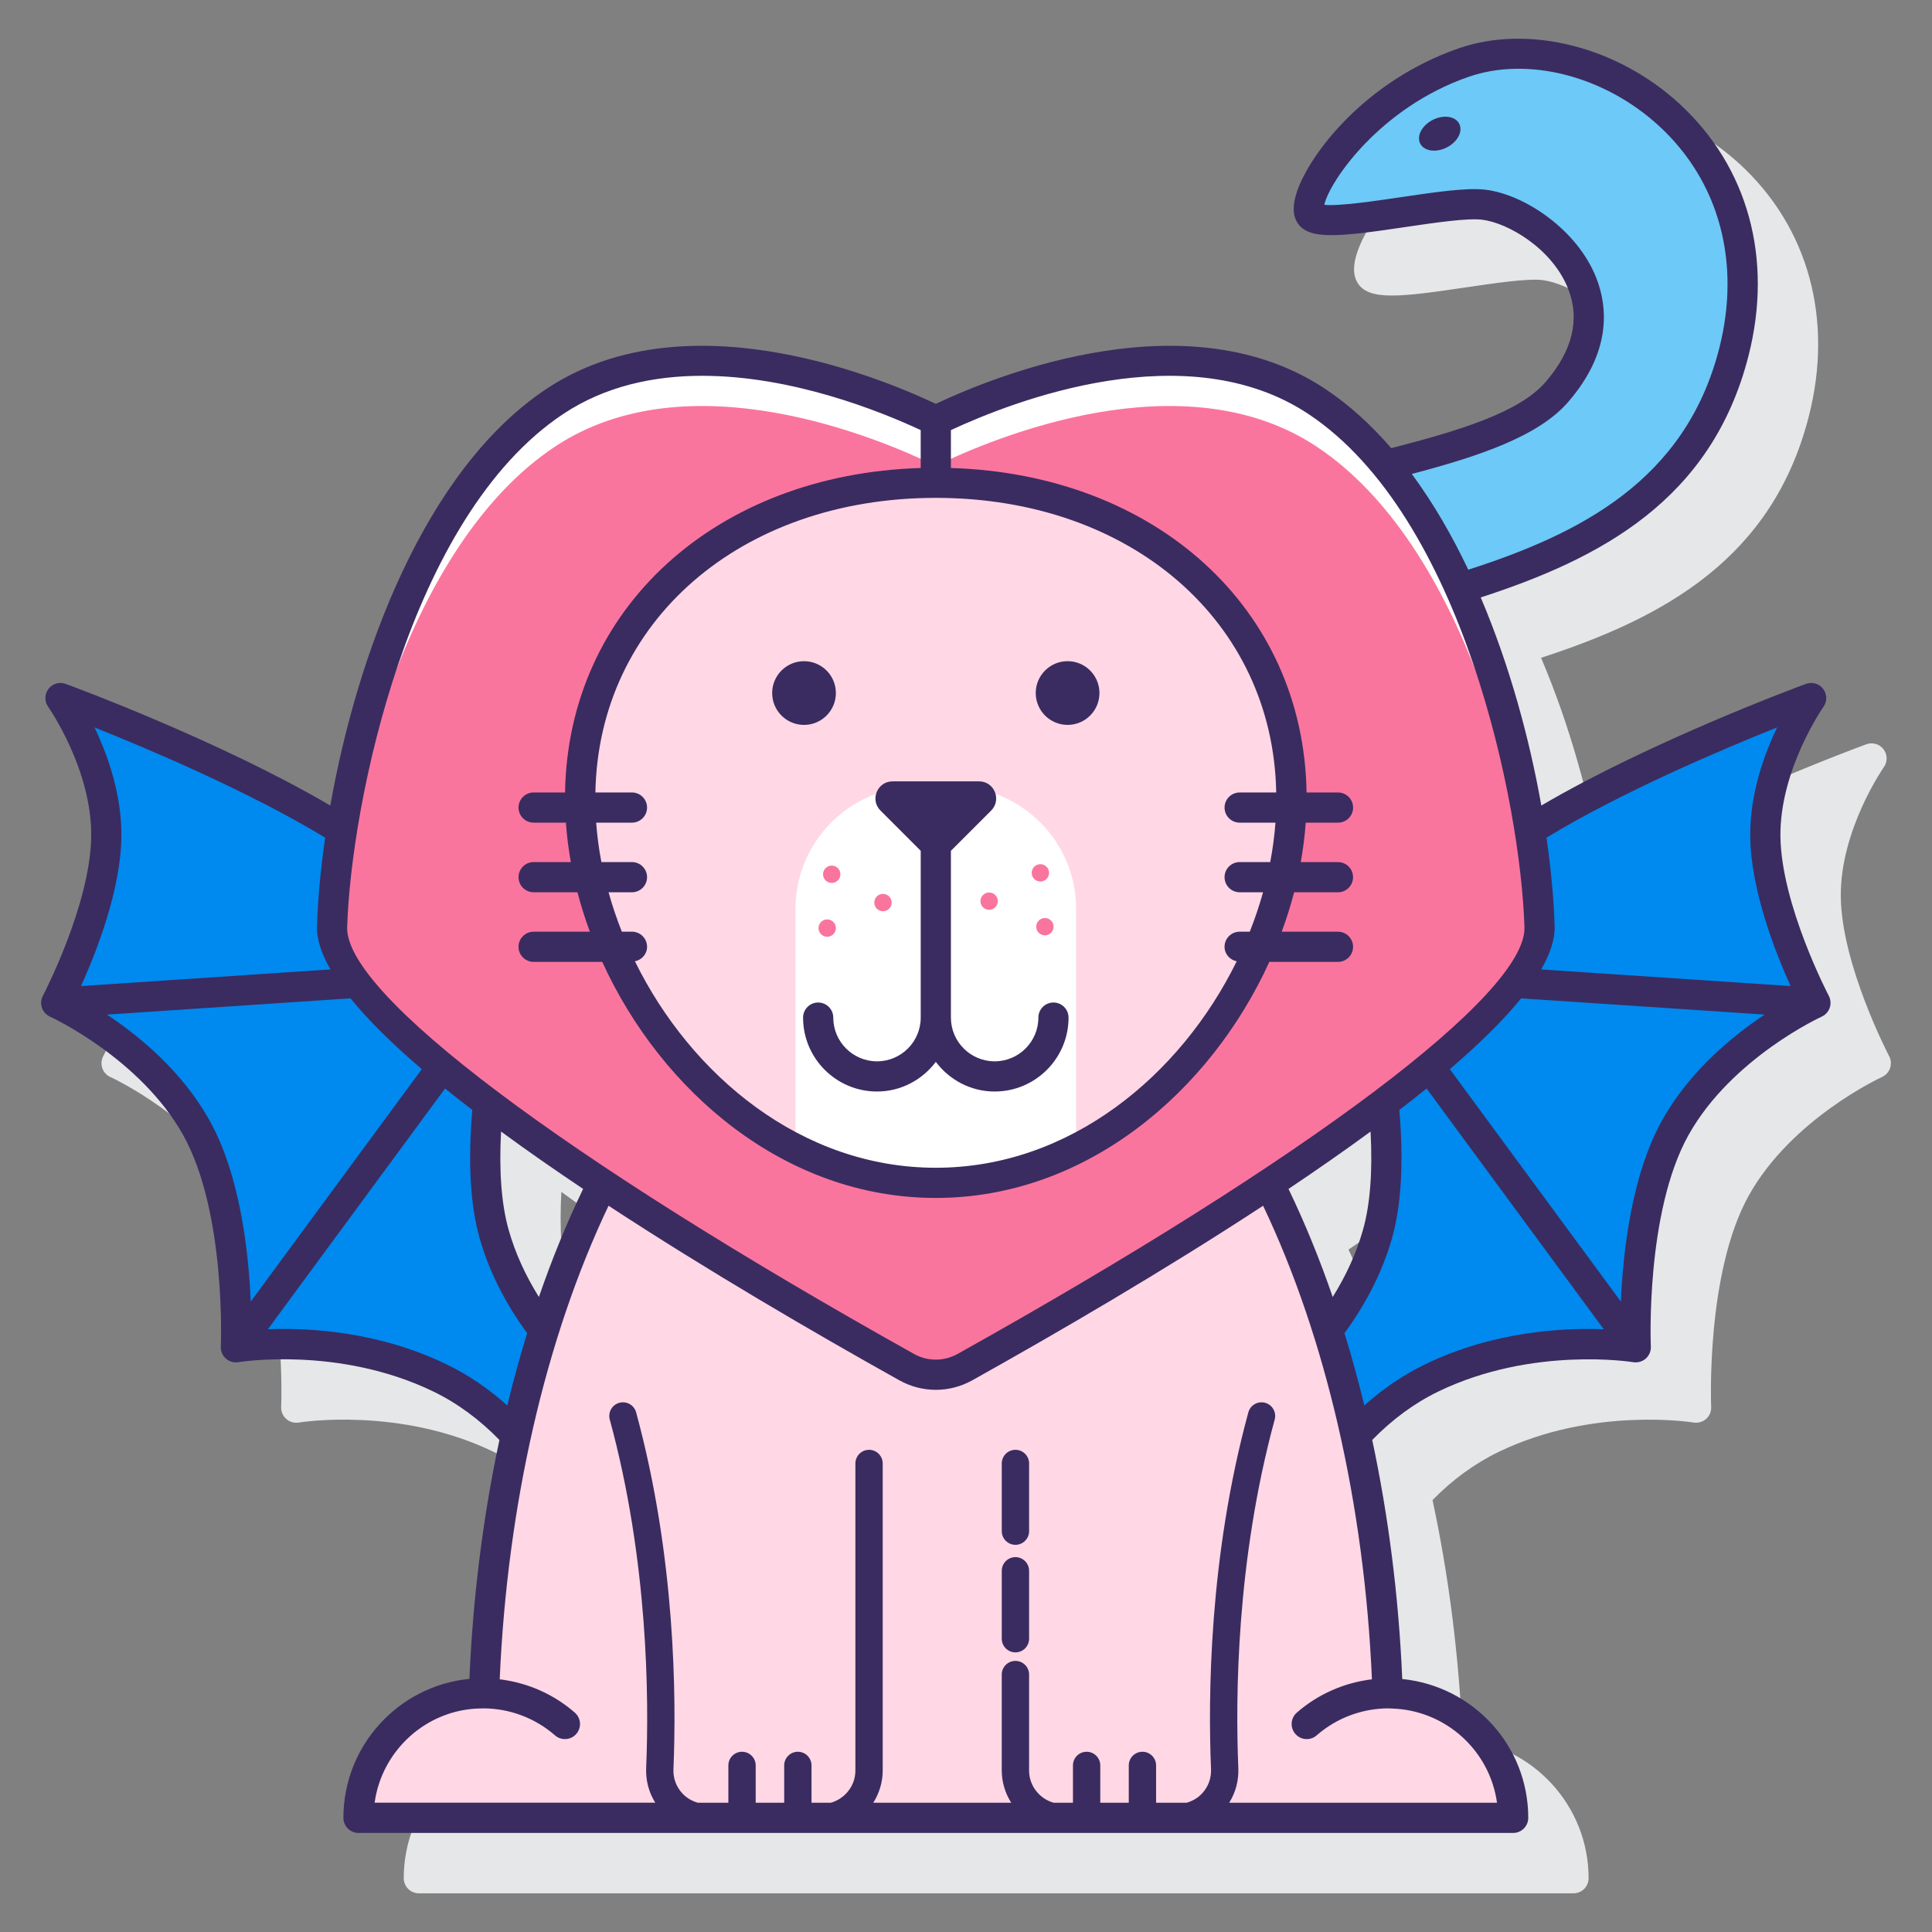<svg id="Layer_1" enable-background="new 0 0 128 128" height="512" viewBox="0 0 128 128" width="512" xmlns="http://www.w3.org/2000/svg"><rect x="0" y="0" width="128" height="128" fill="#808080" stroke="none"/><g><path d="m125.162 69.975c-.032-.06-3.15-6.029-3.204-10.555-.053-4.425 2.824-8.553 2.853-8.594.252-.358.243-.838-.023-1.186-.267-.348-.729-.482-1.138-.331-.443.162-10.25 3.781-17.534 8.058-.781-4.408-2.093-9.268-4.016-13.786 8.111-2.639 15.334-6.548 17.744-16.016 1.636-6.429-.033-12.513-4.58-16.693-4.127-3.794-10.001-5.268-14.62-3.67-6.152 2.13-9.831 6.932-10.705 9.458-.313.907-.306 1.597.024 2.11.747 1.161 2.842.909 7.133.274 1.922-.284 4.104-.606 5.089-.488 1.73.208 4.681 1.925 5.72 4.612.78 2.016.268 4.088-1.524 6.158-1.708 1.974-5.556 3.17-10.21 4.365-1.322-1.529-2.777-2.864-4.375-3.926-8.992-5.977-21.514-1.027-25.797.99-4.283-2.017-16.805-6.968-25.797-.99-8.09 5.379-12.556 17.65-14.319 27.602-7.283-4.277-17.09-7.896-17.533-8.058-.41-.151-.873-.017-1.139.332-.266.348-.275.829-.021 1.186.029.041 2.905 4.15 2.852 8.594-.054 4.517-3.173 10.496-3.204 10.556-.128.244-.15.53-.061.791.089.26.282.473.533.586.06.027 5.961 2.746 8.81 7.824 2.874 5.124 2.512 13.949 2.508 14.038-.014.302.11.594.337.794.226.2.531.286.829.237.065-.01 6.656-1.081 12.905 1.94 1.611.779 3.08 1.854 4.39 3.198-1.067 4.972-1.755 10.289-1.991 15.845-4.679.455-8.349 4.41-8.349 9.207 0 .552.448 1 1 1h76.5c.552 0 1-.448 1-1 0-4.796-3.67-8.752-8.349-9.207-.236-5.556-.924-10.874-1.991-15.845 1.31-1.343 2.778-2.418 4.39-3.198 6.225-3.011 12.84-1.952 12.906-1.94.294.046.603-.038.829-.238s.35-.492.336-.793c-.004-.088-.366-8.914 2.508-14.038 2.849-5.078 8.75-7.797 8.81-7.824.251-.114.444-.326.534-.587.09-.262.068-.548-.06-.792zm-30.867 15.527c-.436 1.532-1.111 3.02-2.005 4.45-.878-2.533-1.867-4.927-2.951-7.165 1.9-1.272 3.741-2.552 5.47-3.822.124 2.308.027 4.635-.514 6.537zm-57.104-6.537c1.729 1.27 3.57 2.55 5.47 3.822-1.084 2.238-2.073 4.632-2.951 7.165-.895-1.43-1.569-2.917-2.005-4.449-.542-1.903-.638-4.229-.514-6.538z" fill="#e6e7e8"/><g><path d="m96.972 4.147c-7.126 2.468-10.917 8.917-10.167 10.083.75 1.167 8.87-.982 11.5-.667 3.695.442 10.382 6.005 4.833 12.417-1.969 2.276-6.255 3.549-11.321 4.834 1.949 2.363 3.575 5.172 4.915 8.157 8.327-2.58 15.751-6.256 18.143-15.652 3.5-13.751-9.375-22.126-17.903-19.172z" fill="#6dc9f7"/><g fill="#0089ef"><path d="m32.333 73.084c-5.998-4.521-10.419-8.835-10.331-11.683.055-1.772.264-3.97.645-6.402-7.354-4.61-18.64-8.751-18.64-8.751s3.093 4.364 3.036 9.184-3.319 11.01-3.319 11.01 6.218 2.804 9.27 8.245 2.635 14.572 2.635 14.572 6.899-1.169 13.507 2.026c2.099 1.015 3.751 2.386 5.038 3.785.527-2.399 1.143-4.713 1.841-6.93-1.315-1.716-2.555-3.844-3.272-6.364-.721-2.534-.701-5.732-.41-8.692z"/><path d="m116.958 55.432c-.057-4.82 3.036-9.184 3.036-9.184s-11.286 4.142-18.64 8.751c.381 2.432.59 4.63.645 6.402.088 2.848-4.334 7.162-10.331 11.683.291 2.959.31 6.158-.41 8.691-.717 2.52-1.957 4.649-3.272 6.364.698 2.217 1.314 4.531 1.841 6.93 1.287-1.399 2.939-2.77 5.038-3.785 6.608-3.195 13.507-2.026 13.507-2.026s-.417-9.131 2.635-14.572 9.27-8.245 9.27-8.245-3.262-6.19-3.319-11.009z"/></g><path d="m92 112.185c-.021 0-.042.003-.063.003-.434-13-3.337-24.771-7.853-33.78-7.504 4.968-15.54 9.591-20.16 12.171-1.197.664-2.652.664-3.849 0-4.619-2.58-12.656-7.203-20.16-12.171-4.516 9.01-7.419 20.78-7.853 33.78-.021 0-.042-.003-.063-.003-4.556 0-8.25 3.694-8.25 8.25h76.5c.001-4.556-3.693-8.25-8.249-8.25z" fill="#ffd7e5"/><g><path d="m101.999 61.401c-.27-8.748-4.229-27.805-14.756-34.803-8.875-5.9-21.501-.556-25.243 1.266-3.742-1.822-16.368-7.166-25.243-1.266-10.527 6.998-14.486 26.056-14.756 34.803-.219 7.111 27.643 23.351 38.074 29.178 1.197.664 2.652.664 3.849 0 10.432-5.826 38.294-22.066 38.075-29.178z" fill="#fa759e"/><path d="m36.757 29.598c8.876-5.901 21.501-.556 25.243 1.266 3.742-1.822 16.368-7.166 25.243-1.266 9.753 6.484 13.866 23.314 14.633 32.711.079-.315.132-.621.123-.908-.27-8.748-4.229-27.805-14.755-34.803-8.876-5.9-21.502-.556-25.244 1.266-3.742-1.822-16.368-7.166-25.243-1.266-10.527 6.998-14.486 26.056-14.756 34.803-.009.286.044.593.123.908.767-9.397 4.88-26.227 14.633-32.711z" fill="#fff"/><path d="m62 31.985c-13.019 0-23.573 8.327-23.573 20.894s10.554 25.488 23.573 25.488 23.573-12.922 23.573-25.488-10.554-20.894-23.573-20.894z" fill="#ffd7e5"/><path d="m63.178 52.107h-2.356c-4.485 0-8.121 3.636-8.121 8.121v15.859c2.853 1.446 5.996 2.281 9.298 2.281 3.303 0 6.445-.834 9.299-2.281v-15.86c0-4.484-3.635-8.12-8.12-8.12z" fill="#fff"/><g fill="#fa759e"><g><circle cx="58.499" cy="59.798" r=".575"/><circle cx="54.804" cy="61.488" r=".575"/><circle cx="55.104" cy="57.922" r=".575"/></g><g><circle cx="65.533" cy="59.705" r=".575"/><circle cx="69.228" cy="61.395" r=".575"/><circle cx="68.928" cy="57.829" r=".575"/></g></g></g><g fill="#3a2c60"><path d="m121.162 65.975c-.032-.06-3.15-6.029-3.204-10.555-.053-4.425 2.824-8.553 2.853-8.594.252-.358.243-.838-.023-1.186-.267-.348-.728-.482-1.138-.331-.438.161-10.246 3.781-17.533 8.06-.781-4.408-2.093-9.268-4.015-13.787 7.871-2.557 15.296-6.406 17.743-16.017 1.636-6.429-.033-12.513-4.58-16.693-4.127-3.794-10.001-5.268-14.62-3.67-6.152 2.13-9.831 6.932-10.705 9.458-.313.907-.306 1.597.024 2.11.747 1.161 2.842.909 7.133.274 1.922-.284 4.102-.606 5.09-.488 1.73.208 4.681 1.925 5.72 4.612.78 2.016.268 4.088-1.524 6.158-1.741 2.012-5.784 3.229-10.21 4.365-1.322-1.529-2.777-2.864-4.375-3.926-8.992-5.977-21.514-1.027-25.797.99-4.283-2.017-16.805-6.968-25.797-.99-8.091 5.379-12.557 17.652-14.32 27.604-7.287-4.279-17.095-7.899-17.533-8.06-.412-.151-.873-.017-1.139.332-.266.348-.275.829-.021 1.186.029.041 2.905 4.15 2.852 8.594-.054 4.517-3.173 10.496-3.204 10.556-.128.244-.15.53-.061.791.089.26.282.473.533.586.06.027 5.961 2.746 8.811 7.824 2.874 5.124 2.512 13.949 2.508 14.038-.014.302.11.594.336.794.227.2.531.289.83.237.065-.01 6.656-1.081 12.905 1.94 1.605.776 3.074 1.865 4.388 3.214-1.079 5.052-1.757 10.388-1.989 15.829-4.679.455-8.349 4.41-8.349 9.207 0 .552.448 1 1 1h76.5c.552 0 1-.448 1-1 0-4.779-3.642-8.723-8.349-9.198-.232-5.444-.91-10.782-1.989-15.837 1.314-1.349 2.782-2.438 4.388-3.214 6.225-3.011 12.84-1.952 12.906-1.94.294.046.603-.038.829-.238s.35-.492.336-.793c-.004-.088-.366-8.914 2.508-14.038 2.849-5.078 8.751-7.797 8.811-7.824.251-.114.444-.326.534-.587.087-.263.065-.549-.063-.793zm-3.423-17.782c-.874 1.823-1.814 4.447-1.781 7.25.042 3.542 1.674 7.676 2.675 9.886l-16.526-1.102c.595-1.038.918-2 .892-2.857-.054-1.738-.232-3.733-.54-5.874 5.007-3.038 11.665-5.859 15.28-7.303zm-13.844-21.559c2.881-3.329 2.611-6.29 1.877-8.188-1.252-3.236-4.789-5.57-7.348-5.876-1.255-.153-3.375.163-5.62.495-1.679.248-4.123.61-5.066.504.336-1.535 3.675-6.44 9.561-8.479 3.942-1.366 9.011-.058 12.612 3.252 3.988 3.666 5.444 9.034 3.995 14.728-2.23 8.762-9.229 12.293-16.629 14.675-1.078-2.273-2.323-4.423-3.742-6.344 4.407-1.16 8.378-2.477 10.36-4.767zm-21.765 27.869h2.373c-.066.869-.18 1.741-.347 2.612h-2.026c-.552 0-1 .448-1 1s.448 1 1 1h1.551c-.246.88-.539 1.753-.88 2.612h-.671c-.552 0-1 .448-1 1 0 .483.35.867.805.961-3.72 7.573-11.056 13.679-19.935 13.679s-16.215-6.107-19.935-13.679c.455-.093.805-.478.805-.961 0-.552-.448-1-1-1h-.672c-.341-.86-.634-1.733-.88-2.612h1.551c.552 0 1-.448 1-1s-.448-1-1-1h-2.026c-.167-.871-.281-1.743-.347-2.612h2.373c.552 0 1-.448 1-1s-.448-1-1-1h-2.423c.207-11.33 9.619-19.518 22.554-19.518s22.347 8.188 22.553 19.519h-2.423c-.552 0-1 .448-1 1s.448.999 1 .999zm-44.82-27.072c2.802-1.863 6.025-2.533 9.211-2.533 5.957 0 11.779 2.339 14.478 3.597v2.51c-13.579.417-23.365 9.306-23.563 21.498h-2.082c-.552 0-1 .448-1 1s.448 1 1 1h2.138c.062.869.172 1.741.328 2.612h-2.466c-.552 0-1 .448-1 1s.448 1 1 1h2.904c.229.878.504 1.75.822 2.612h-3.727c-.552 0-1 .448-1 1s.448 1 1 1h4.548c3.91 8.576 12.104 15.64 22.099 15.64s18.189-7.064 22.097-15.639h4.548c.552 0 1-.448 1-1s-.448-1-1-1h-3.727c.318-.862.593-1.734.822-2.612h2.904c.552 0 1-.448 1-1s-.448-1-1-1h-2.464c.156-.871.266-1.744.328-2.612h2.138c.552 0 1-.448 1-1s-.448-1-1-1h-2.082c-.199-12.193-9.985-21.082-23.564-21.499v-2.509c4.141-1.93 15.647-6.411 23.689-1.065 10.23 6.801 14.058 25.845 14.31 34.001.136 4.422-14.257 15.256-37.56 28.272-.901.5-1.978.5-2.876.001-23.305-13.017-37.698-23.851-37.562-28.273.251-8.157 4.08-27.2 14.309-34.001zm52.985 54.071c-.431 1.515-1.106 2.997-1.999 4.427-.867-2.517-1.845-4.912-2.929-7.16 1.888-1.265 3.718-2.538 5.437-3.8.141 2.637-.025 4.835-.509 6.533zm-54.591 4.427c-.893-1.43-1.568-2.912-1.999-4.427-.483-1.699-.65-3.896-.509-6.534 1.719 1.262 3.549 2.535 5.438 3.8-1.085 2.249-2.064 4.644-2.93 7.161zm-29.443-37.736c3.615 1.443 10.273 4.264 15.281 7.303-.308 2.141-.486 4.136-.54 5.874-.026.857.297 1.819.892 2.857l-16.527 1.103c1-2.21 2.633-6.345 2.675-9.886.033-2.803-.907-5.427-1.781-7.251zm7.604 26.005c-1.813-3.232-4.636-5.554-6.778-6.979l16.135-1.076c1.188 1.468 2.806 3.049 4.723 4.692l-11.334 15.402c-.134-3.243-.692-8.377-2.746-12.039zm15.706 16.187c-4.542-2.195-9.157-2.424-11.824-2.318l11.739-15.951c.581.47 1.186.944 1.806 1.421-.296 3.451-.136 6.318.489 8.513.62 2.179 1.688 4.285 3.144 6.276-.479 1.559-.92 3.156-1.315 4.789-1.239-1.112-2.59-2.029-4.039-2.73zm69.61 29.05h-17.743c.426-.681.638-1.472.604-2.296-.194-4.61-.139-13.741 2.41-23.09.131-.482-.153-.979-.635-1.111-.483-.13-.979.153-1.111.635-2.613 9.584-2.67 18.926-2.472 23.642.025.61-.193 1.188-.615 1.629-.278.29-.624.485-1 .591h-2.025v-2.471c0-.5-.405-.905-.905-.905s-.905.405-.905.905v2.471h-1.888v-2.471c0-.5-.405-.905-.905-.905s-.905.405-.905.905v2.471h-1.285c-.933-.267-1.622-1.118-1.622-2.136v-6.355c0-.5-.405-.905-.905-.905s-.905.405-.905.905v6.355c0 .786.235 1.515.625 2.136h-9.137c.39-.621.625-1.35.625-2.136v-20.34c0-.5-.405-.905-.905-.905s-.905.405-.905.905v20.34c0 1.018-.689 1.869-1.622 2.136h-1.285v-2.471c0-.5-.405-.905-.905-.905s-.905.405-.905.905v2.471h-1.889v-2.471c0-.5-.405-.905-.905-.905s-.905.405-.905.905v2.471h-2.024c-.376-.107-.721-.301-1-.591-.422-.44-.64-1.019-.615-1.629.198-4.717.141-14.061-2.472-23.642-.131-.481-.625-.765-1.111-.635-.482.132-.766.629-.635 1.111 2.549 9.345 2.604 18.478 2.411 23.089-.034.824.178 1.616.604 2.296h-18.595c.48-3.473 3.428-6.161 6.968-6.244v.005c.072-.002.142-.011.214-.011 1.754 0 3.447.635 4.768 1.788.416.365 1.048.321 1.411-.095s.32-1.047-.096-1.411c-1.405-1.227-3.141-1.986-4.977-2.207.501-11.569 3.043-22.622 7.211-31.376 6.565 4.302 13.653 8.43 19.274 11.57.754.418 1.581.627 2.408.627.828 0 1.657-.21 2.413-.629 5.62-3.139 12.707-7.266 19.271-11.568 4.168 8.753 6.71 19.807 7.21 31.376-1.836.221-3.572.98-4.977 2.207-.416.364-.459.995-.096 1.411.364.417.996.46 1.411.095 1.32-1.153 3.013-1.788 4.768-1.788.084 0 .166.01.25.013v-.001c3.545.122 6.454 2.794 6.931 6.239zm-4.751-29.05c-1.45.701-2.801 1.619-4.039 2.73-.395-1.633-.836-3.23-1.315-4.789 1.456-1.991 2.523-4.096 3.144-6.276.624-2.195.784-5.061.489-8.512.621-.477 1.226-.951 1.806-1.421l11.739 15.951c-2.668-.107-7.284.121-11.824 2.317zm15.705-16.187c-2.054 3.662-2.612 8.796-2.746 12.039l-11.334-15.402c1.917-1.643 3.535-3.224 4.723-4.692l16.136 1.076c-2.143 1.425-4.966 3.747-6.779 6.979z"/><path d="m67.275 103.164c-.5 0-.905.405-.905.905v4.5c0 .5.405.905.905.905s.905-.405.905-.905v-4.5c0-.5-.406-.905-.905-.905z"/><path d="m67.275 96.054c-.5 0-.905.405-.905.905v4.484c0 .5.405.905.905.905s.905-.405.905-.905v-4.484c0-.499-.406-.905-.905-.905z"/><path d="m55.379 45.916c0-1.166-.945-2.11-2.111-2.11s-2.11.945-2.11 2.11.945 2.111 2.11 2.111 2.111-.946 2.111-2.111z"/><path d="m70.731 43.805c-1.166 0-2.111.945-2.111 2.11s.945 2.111 2.111 2.111 2.11-.945 2.11-2.111-.944-2.11-2.11-2.11z"/><path d="m69.795 66.419c-.552 0-1 .448-1 1 0 1.598-1.3 2.897-2.897 2.897s-2.898-1.299-2.898-2.897v-11.051l2.666-2.666c.714-.714.208-1.935-.802-1.935h-5.728c-1.01 0-1.516 1.221-.802 1.935l2.666 2.666v11.051c0 1.598-1.3 2.897-2.897 2.897s-2.897-1.3-2.897-2.897c0-.552-.448-1-1-1s-1 .448-1 1c0 2.701 2.197 4.897 4.897 4.897 1.596 0 3.003-.779 3.897-1.964.895 1.185 2.301 1.964 3.897 1.964 2.701 0 4.897-2.197 4.897-4.897.001-.552-.447-1-.999-1z"/><path d="m94.923 7.944c-.714.362-1.085 1.065-.829 1.569s1.042.619 1.756.257 1.085-1.065.829-1.569-1.042-.62-1.756-.257z"/></g></g></g></svg>